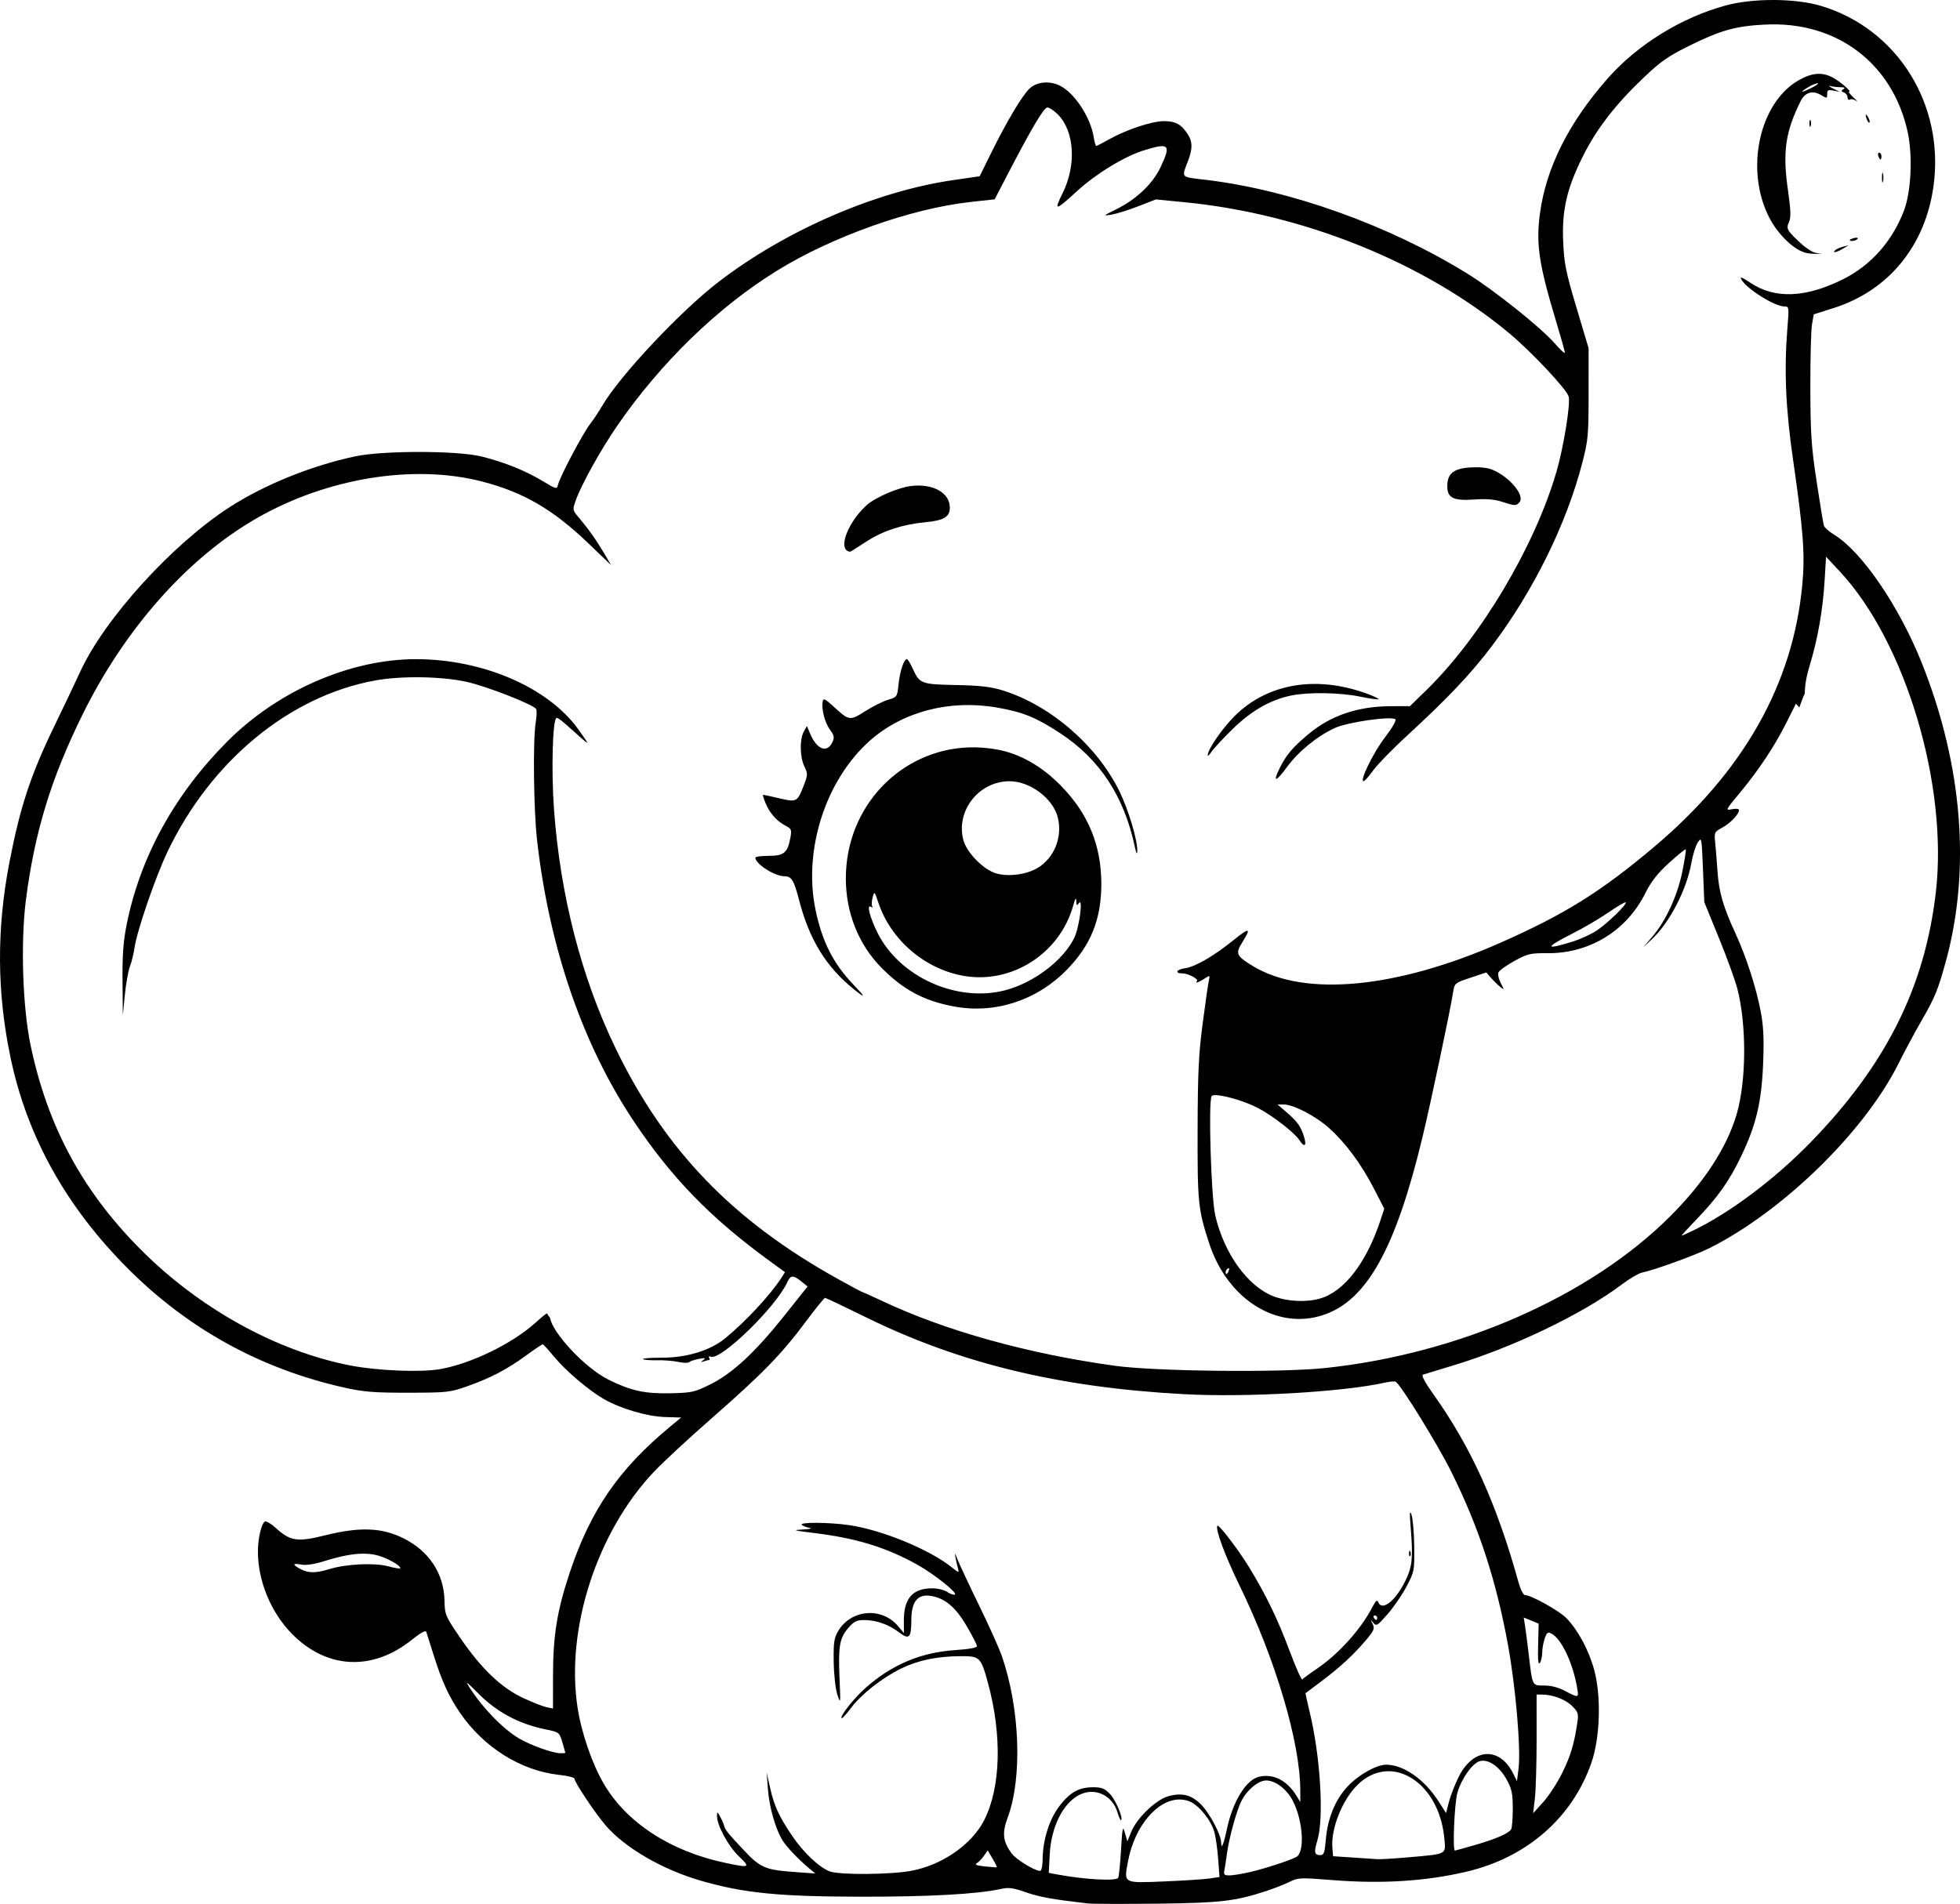 <?xml version="1.0" encoding="UTF-8" standalone="no"?>
<!-- Created with Inkscape (http://www.inkscape.org/) -->

<svg
   width="229.339mm"
   height="222.815mm"
   viewBox="0 0 229.339 222.815"
   version="1.1"
   id="svg1"
   xml:space="preserve"
   xmlns="http://www.w3.org/2000/svg"
   xmlns:svg="http://www.w3.org/2000/svg"><defs
     id="defs1" /><g
     id="layer1"
     transform="translate(-58.706,4.778)"><path
       id="path1"
       style="fill:#000000"
       d="m 266.296,-4.777 c -2.029,-0.011 -4.083,0.204 -5.699,0.647 -5.202,1.426 -10.299,4.585 -13.79,8.548 -4.547,5.16 -7.207,10.475 -7.917,15.821 -0.469,3.527 -0.111,5.936 1.847,12.425 0.591,1.959 1.075,3.683 1.075,3.832 0,0.149 -0.546,-0.353 -1.212,-1.115 -1.62,-1.852 -7.06,-6.196 -10.169,-8.119 -9.157,-5.666 -20.719,-9.815 -30.644,-10.996 -3.01,-0.358 -2.844,-0.177 -2.057,-2.245 0.537,-1.411 0.521,-2.232 -0.06,-3.113 -0.755,-1.145 -1.4,-1.5 -2.739,-1.509 -1.406,-0.01 -4.443,0.994 -6.464,2.136 -0.745,0.421 -1.414,0.766 -1.487,0.766 -0.073,0 -0.206,-0.457 -0.295,-1.016 -0.369,-2.31 -2.202,-5.13 -3.907,-6.012 -1.239,-0.641 -2.807,-0.491 -3.643,0.348 -0.898,0.901 -2.635,3.826 -4.434,7.462 l -1.368,2.765 -3.133,0.457 c -9.031,1.317 -19.493,5.847 -27.317,11.828 -4.508,3.446 -11.675,11.071 -13.719,14.595 -0.38,0.655 -1.031,1.63 -1.446,2.167 -0.829,1.073 -3.474,6.08 -3.711,7.026 -0.147,0.587 -0.168,0.582 -1.828,-0.417 -2.014,-1.212 -4.414,-2.176 -7.102,-2.853 -2.806,-0.706 -11.539,-0.719 -14.817,-0.021 -5.115,1.089 -10.605,3.311 -14.684,5.942 -6.722,4.336 -14.671,13.098 -17.498,19.29 -0.52,1.139 -1.897,4.035 -3.06,6.436 -2.741,5.659 -3.964,9.383 -5.215,15.875 -1.506,7.815 -1.461,15.214 0.14,22.837 1.94,9.237 6.494,17.424 13.722,24.666 7.08,7.094 15.604,11.775 25.405,13.954 2.203,0.49 3.442,0.587 7.408,0.582 4.504,-0.005 4.874,-0.044 6.824,-0.729 2.765,-0.971 4.711,-1.983 6.928,-3.604 1.016,-0.742 1.908,-1.343 1.984,-1.334 0.076,0.009 0.674,0.665 1.329,1.459 1.353,1.64 4.058,3.941 5.821,4.952 1.966,1.127 5.067,2.038 7.155,2.101 l 1.893,0.057 -1.283,1.062 c -6.019,4.982 -9.311,9.761 -11.746,17.05 -1.481,4.432 -1.962,7.369 -1.968,12.019 l -0.005,3.922 -0.733,-0.147 c -0.403,-0.081 -1.63,-0.561 -2.727,-1.068 -2.553,-1.179 -4.923,-3.437 -7.37,-7.021 -1.783,-2.611 -1.824,-2.707 -1.868,-4.461 -0.079,-3.133 -1.837,-5.766 -4.835,-7.242 -2.507,-1.235 -5.067,-1.332 -9.051,-0.344 -3.343,0.829 -4.121,0.717 -5.851,-0.846 -0.558,-0.504 -1.133,-0.842 -1.278,-0.752 -0.41,0.253 -0.81,1.983 -0.812,3.505 -0.004,3.434 1.511,7.115 3.955,9.613 4.07,4.16 9.439,4.433 14.066,0.715 1.002,-0.805 1.608,-1.14 1.676,-0.926 0.059,0.184 0.482,1.519 0.941,2.966 0.904,2.852 1.728,4.638 2.998,6.497 2.775,4.063 7.146,6.801 11.617,7.279 0.982,0.105 1.786,0.305 1.786,0.444 0,0.409 2.345,3.933 3.605,5.417 2.266,2.668 6.705,5.245 11.296,6.558 4.949,1.415 9.015,1.821 18.437,1.839 8.127,0.016 13.805,-0.296 16.573,-0.911 0.899,-0.2 1.421,-0.129 2.923,0.396 1.59,0.555 3.041,0.817 7.227,1.304 0.509,0.059 4.141,0.071 8.07,0.026 7.469,-0.086 9.164,-0.282 12.825,-1.485 0.95,-0.312 2.186,-0.798 2.747,-1.08 0.965,-0.484 1.235,-0.495 5.027,-0.192 5.749,0.459 10.882,0.136 15.65,-0.987 7.063,-1.663 12.377,-6.303 14.619,-12.763 1.012,-2.916 1.158,-7.745 0.328,-10.823 -0.621,-2.303 -1.882,-4.659 -3.256,-6.085 -0.821,-0.852 -4.132,-2.697 -4.839,-2.697 -0.206,0 -0.531,-0.638 -0.776,-1.521 -2.533,-9.14 -5.542,-15.79 -9.942,-21.968 -1.012,-1.421 -1.444,-2.232 -1.228,-2.309 0.182,-0.065 1.761,-0.547 3.507,-1.071 6.964,-2.091 15.116,-5.997 19.694,-9.437 0.936,-0.704 2.008,-1.344 2.381,-1.423 1.567,-0.332 6.296,-2.049 7.986,-2.9 8.57,-4.316 18.063,-13.582 22.039,-21.513 0.776,-1.547 1.997,-3.825 2.714,-5.062 1.576,-2.719 1.952,-3.637 2.871,-7.009 2.92,-10.719 1.935,-22.918 -2.814,-34.845 -2.642,-6.636 -7.021,-13.054 -10.255,-15.032 -0.595,-0.364 -1.14,-0.84 -1.211,-1.058 -0.071,-0.218 -0.454,-2.54 -0.851,-5.159 -0.624,-4.122 -0.724,-5.599 -0.736,-10.98 -0.008,-3.42 0.078,-6.753 0.191,-7.408 l 0.205,-1.191 2.324,-0.736 c 6.462,-2.047 10.768,-7.331 11.703,-14.361 1.263,-9.491 -4.233,-18.287 -13.111,-20.984 -1.515,-0.46 -3.518,-0.697 -5.547,-0.708 z m -1.069,2.879 c 8.33,-0.443 14.897,4.478 16.681,12.498 0.618,2.776 0.43,7.024 -0.408,9.242 -1.356,3.589 -3.866,6.424 -7.131,8.056 -4.39,2.194 -8.009,2.331 -10.863,0.41 -0.929,-0.625 -1.244,-0.745 -1.061,-0.404 0.583,1.09 3.901,3.183 5.045,3.183 0.552,0 0.56,0.058 0.357,2.58 -0.392,4.875 -0.198,9.389 0.659,15.311 1.216,8.406 1.418,11.133 1.088,14.667 -1.088,11.647 -6.88,21.882 -17.39,30.732 -6.2,5.221 -10.401,7.841 -17.872,11.148 -12.171,5.386 -22.982,6.416 -29.011,2.763 -1.972,-1.195 -2.091,-1.462 -1.247,-2.799 1.067,-1.691 0.845,-1.76 -0.958,-0.301 -2.364,1.913 -4.559,3.189 -5.762,3.351 -1.018,0.137 -1.228,0.6 -0.272,0.6 0.638,0 1.906,0.666 1.686,0.886 -0.333,0.333 0.205,0.168 0.866,-0.265 0.655,-0.429 0.665,-0.425 0.522,0.198 -0.08,0.35 -0.404,2.6 -0.721,5.001 -0.476,3.614 -0.579,5.755 -0.597,12.435 -0.023,8.554 0.057,9.347 1.342,13.3 2.139,6.583 7.93,10.234 13.365,8.425 5.082,-1.691 8.465,-7.755 11.602,-20.799 0.991,-4.121 3.243,-14.777 3.585,-16.964 0.169,-1.078 0.19,-1.096 2.027,-1.709 l 1.856,-0.62 0.572,0.651 c 0.314,0.358 0.795,0.829 1.067,1.047 0.48,0.384 0.482,0.37 0.059,-0.446 -0.24,-0.464 -0.367,-1.024 -0.282,-1.245 0.085,-0.221 0.921,-0.824 1.858,-1.339 1.574,-0.865 1.869,-0.935 3.879,-0.919 4.912,0.04 9.24,-2.604 11.435,-6.986 0.707,-1.411 1.425,-2.33 2.801,-3.584 1.018,-0.928 1.897,-1.641 1.953,-1.585 0.056,0.056 -0.121,1.208 -0.392,2.56 -0.571,2.848 -1.925,5.795 -3.516,7.654 l -1.078,1.26 0.983,-0.919 c 2.117,-1.978 4.095,-5.794 4.669,-9.008 0.169,-0.943 0.506,-2.012 0.75,-2.376 0.428,-0.638 0.449,-0.526 0.598,3.175 l 0.155,3.836 1.727,4.233 c 0.95,2.328 1.924,5.021 2.164,5.984 1.078,4.317 1.025,10.79 -0.12,14.654 -1.134,3.826 -3.754,7.86 -7.651,11.781 -9.367,9.424 -24.713,16.198 -40.481,17.869 -5.221,0.553 -19.817,0.397 -24.606,-0.264 -10.158,-1.4 -19.799,-4.084 -27.212,-7.576 -1.215,-0.572 -2.256,-1.04 -2.313,-1.04 -0.057,0 -1.325,-0.677 -2.818,-1.505 -12.333,-6.838 -20.277,-15.063 -26.052,-26.973 -4.012,-8.273 -6.495,-17.888 -7.234,-28.013 -0.337,-4.614 -0.16,-10.714 0.31,-10.714 0.221,0 0.699,0.391 2.826,2.315 0.362,0.327 0.701,0.595 0.754,0.595 0.053,0 -0.438,-0.736 -1.092,-1.635 -3.547,-4.874 -11.124,-8.137 -18.925,-8.148 -7.704,-0.011 -16.202,3.697 -22.124,9.656 -6.16,6.198 -10.166,13.49 -11.749,21.385 -0.398,1.988 -0.515,3.568 -0.488,6.618 l 0.036,4.006 0.236,-2.381 c 0.13,-1.31 0.396,-2.798 0.591,-3.307 0.195,-0.509 0.439,-1.503 0.542,-2.208 0.29,-1.986 2.427,-8.217 3.834,-11.18 5.067,-10.665 14.304,-18.288 24.359,-20.103 3.05,-0.551 7.755,-0.477 10.652,0.166 2.383,0.529 7.819,2.653 8.147,3.183 0.09,0.146 0.071,0.826 -0.041,1.511 -0.351,2.13 -0.256,10.342 0.161,13.947 1.456,12.584 5.33,23.815 11.308,32.787 4.407,6.613 9.013,11.348 15.934,16.38 l 1.76,1.28 -0.453,0.705 c -1.251,1.945 -4.177,5.092 -6.516,7.009 -1.779,1.458 -4.492,2.294 -7.439,2.294 -1.308,0 -2.304,0.075 -2.212,0.167 0.092,0.092 0.831,0.152 1.642,0.133 0.811,-0.019 1.937,0.07 2.503,0.197 0.565,0.127 1.126,0.139 1.246,0.027 0.12,-0.112 0.635,-0.283 1.145,-0.38 0.73,-0.139 0.842,-0.112 0.529,0.129 -0.336,0.259 -0.323,0.282 0.088,0.148 0.267,-0.086 0.541,-0.157 0.611,-0.157 0.069,0 0.053,-0.118 -0.036,-0.261 -0.089,-0.145 0.006,-0.197 0.214,-0.117 1.179,0.453 7.634,-5.837 8.946,-8.718 0.385,-0.846 0.676,-0.863 1.633,-0.096 l 0.741,0.594 -2.74,3.44 c -3.41,4.281 -6.049,6.729 -8.648,8.019 -1.832,0.91 -2.153,0.982 -4.63,1.038 -3.026,0.068 -4.662,-0.289 -7.282,-1.592 -2.725,-1.354 -6.556,-5.457 -6.836,-7.237 -0.143,-0.171 -0.26,-0.345 -0.358,-0.521 -0.236,0.119 -0.643,0.462 -1.371,1.117 -2.725,2.45 -7.534,4.783 -11.163,5.415 -2.229,0.388 -7.266,0.185 -10.407,-0.42 -8.734,-1.682 -17.801,-6.711 -24.728,-13.714 -6.758,-6.833 -10.798,-14.377 -12.767,-23.836 -0.926,-4.452 -1.166,-12.047 -0.534,-16.952 1.023,-7.946 2.936,-14.206 6.629,-21.696 4.973,-10.086 12.345,-18.383 20.444,-23.007 8.217,-4.692 18.362,-6.327 26.35,-4.246 4.824,1.256 8.272,3.27 12.421,7.253 l 2.63,2.525 -0.838,-1.421 c -0.907,-1.538 -1.829,-2.838 -2.97,-4.186 -0.712,-0.841 -0.718,-0.878 -0.328,-1.983 0.638,-1.809 2.939,-5.95 4.836,-8.705 5.085,-7.383 11.725,-13.84 18.65,-18.134 6.452,-4.001 15.702,-7.297 22.652,-8.069 l 2.88,-0.32 1.242,-2.397 c 3.032,-5.852 4.5,-8.344 4.919,-8.347 0.237,-0.002 0.8,0.374 1.25,0.834 1.936,1.98 2.164,5.915 0.534,9.199 -1.052,2.12 -0.862,2.092 1.693,-0.25 2.211,-2.027 5.56,-4.069 7.811,-4.764 3.001,-0.927 3.221,-0.701 1.945,1.995 -0.908,1.918 -2.836,3.747 -5.158,4.892 -1.567,0.773 -1.588,0.797 -0.569,0.633 0.582,-0.094 1.987,-0.533 3.121,-0.975 l 2.063,-0.804 3.294,0.319 c 13.937,1.351 28.051,7.033 38.016,15.302 2.637,2.189 6.79,6.614 7.003,7.463 0.219,0.874 -0.598,5.911 -1.418,8.74 -2.538,8.757 -8.856,19.381 -15.215,25.583 l -1.94,1.893 -2.272,0.007 c -3.808,0.012 -6.983,1.087 -9.57,3.24 -1.847,1.537 -2.587,2.399 -3.35,3.902 -0.91,1.794 -0.529,1.804 0.769,0.021 1.343,-1.845 3.571,-3.668 5.637,-4.614 1.514,-0.693 6.664,-1.426 7.082,-1.008 0.128,0.128 -0.409,1.056 -1.224,2.114 -1.354,1.757 -2.997,5.12 -2.501,5.12 0.121,0 0.627,-0.566 1.124,-1.259 0.497,-0.692 2.264,-2.508 3.926,-4.035 4.819,-4.426 7.555,-7.319 10.009,-10.581 4.837,-6.432 8.668,-14.201 10.523,-21.342 0.696,-2.679 0.745,-3.216 0.747,-8.159 l 0.002,-5.292 -1.423,-4.763 c -1.242,-4.158 -1.439,-5.134 -1.552,-7.689 -0.165,-3.711 0.428,-6.27 2.339,-10.079 1.589,-3.168 3.787,-6.006 7.079,-9.138 2.007,-1.91 2.864,-2.507 5.381,-3.751 3.63,-1.794 5.358,-2.276 8.814,-2.46 z m 6.016,5.774 c -0.639,0.058 -1.318,0.304 -2.081,0.742 -4.635,2.659 -6.307,10.514 -3.425,16.089 1.017,1.968 2.871,3.755 4.252,4.101 0.291,0.073 0.827,0.128 1.191,0.124 l 0.661,-0.009 -0.662,-0.104 c -0.364,-0.057 -1.14,-0.546 -1.723,-1.085 -1.663,-1.537 -1.779,-1.742 -1.42,-2.53 0.246,-0.539 0.216,-1.355 -0.142,-3.874 -0.617,-4.35 -0.271,-6.706 1.511,-10.288 0.495,-0.996 1.388,-1.276 2.318,-0.727 0.761,0.449 0.78,0.447 0.78,-0.089 0,-0.459 0.12,-0.525 0.728,-0.4 l 0.728,0.149 -0.794,-0.412 c -0.437,-0.227 -0.576,-0.351 -0.309,-0.276 0.267,0.075 0.802,0.138 1.191,0.141 0.487,0.003 0.597,0.073 0.353,0.228 -0.284,0.18 -0.271,0.255 0.066,0.384 0.23,0.088 0.419,0.35 0.419,0.581 0,0.231 0.124,0.344 0.276,0.25 0.152,-0.094 0.479,-0.026 0.728,0.15 0.248,0.176 0.117,0.008 -0.291,-0.374 -0.408,-0.382 -0.648,-0.695 -0.532,-0.695 0.349,0 -1.095,-1.235 -1.977,-1.691 -0.606,-0.313 -1.206,-0.443 -1.845,-0.384 z m 0.174,1.16 c -0.075,0.093 -0.358,0.276 -0.807,0.5 -0.459,0.229 -0.902,0.416 -0.985,0.416 -0.229,0 0.831,-0.683 1.357,-0.874 0.379,-0.137 0.51,-0.135 0.435,-0.042 z m 5.602,3.612 c -0.026,0.059 0.019,0.268 0.147,0.601 0.091,0.236 0.221,0.375 0.289,0.306 0.068,-0.068 -0.003,-0.341 -0.157,-0.607 -0.156,-0.268 -0.253,-0.36 -0.279,-0.301 z m -6.552,0.638 c -0.024,0.06 -0.039,0.188 -0.039,0.37 0,0.364 0.06,0.513 0.133,0.331 0.073,-0.182 0.073,-0.48 0,-0.661 -0.037,-0.091 -0.07,-0.099 -0.094,-0.039 z m 8.129,3.81 c -0.141,0 -0.188,0.179 -0.104,0.397 0.084,0.218 0.199,0.397 0.256,0.397 0.057,0 0.104,-0.179 0.104,-0.397 0,-0.218 -0.115,-0.397 -0.256,-0.397 z m 0.353,2.393 c -0.022,0.084 -0.035,0.263 -0.035,0.518 0,0.509 0.054,0.718 0.121,0.463 0.067,-0.255 0.067,-0.671 0,-0.926 -0.033,-0.127 -0.064,-0.139 -0.086,-0.055 z m -2.941,7.558 c -0.069,-0.018 -0.185,-0.011 -0.331,0.027 -0.291,0.076 -0.529,0.184 -0.529,0.24 0,0.209 0.768,0.092 0.911,-0.138 0.041,-0.066 0.018,-0.11 -0.051,-0.129 z m -0.992,0.875 -0.661,0.173 c -0.364,0.095 -0.775,0.279 -0.913,0.408 -0.404,0.378 0.176,0.262 0.913,-0.182 z m -44.277,26.005 c -1.963,0.125 -2.686,0.72 -2.686,2.21 0,1.363 0.713,1.712 3.151,1.543 1.389,-0.097 2.375,-0.019 3.199,0.25 1.553,0.508 1.728,0.513 2.101,0.064 0.652,-0.786 -1.148,-2.952 -3.15,-3.79 -0.6,-0.251 -1.503,-0.347 -2.615,-0.276 z m -65.462,2.176 c -1.473,0.184 -4.115,1.318 -5.113,2.195 -1.879,1.65 -3.178,4.404 -2.476,5.249 0.171,0.206 0.446,0.292 0.611,0.192 0.165,-0.1 1.006,-0.636 1.869,-1.192 1.893,-1.218 4.171,-1.958 6.797,-2.206 2.176,-0.206 2.879,-0.624 2.879,-1.712 0,-1.747 -1.992,-2.849 -4.567,-2.527 z m 107.093,8.273 1.594,1.706 c 7.681,8.219 12.702,24.96 11.257,37.532 -1.278,11.12 -5.83,20.217 -14.654,29.293 -4.172,4.291 -9.418,8.234 -13.711,10.305 -0.706,0.341 -1.329,0.619 -1.383,0.619 -0.055,0 0.668,-0.794 1.606,-1.765 2.613,-2.705 3.962,-4.603 5.376,-7.564 1.756,-3.678 2.38,-6.335 2.558,-10.911 0.11,-2.816 0.041,-4.254 -0.288,-5.998 -0.526,-2.789 -1.705,-6.434 -2.958,-9.147 -1.433,-3.102 -1.931,-4.825 -2.095,-7.242 -0.083,-1.22 -0.207,-2.756 -0.275,-3.414 -0.119,-1.149 -0.087,-1.216 0.826,-1.708 0.955,-0.514 1.962,-1.571 1.962,-2.059 0,-0.151 -0.344,-0.193 -0.814,-0.099 -0.799,0.16 -0.783,0.125 0.889,-1.885 2.22,-2.669 4.087,-5.481 5.47,-8.239 l 1.115,-2.222 0.4,0.442 c 0.119,-0.342 0.245,-0.682 0.372,-1.022 0.083,-0.222 0.173,-0.427 0.268,-0.62 0.012,-0.92 0.141,-1.853 0.596,-3.353 0.929,-3.064 1.518,-6.438 1.726,-9.896 z M 164.819,72.361 c -0.348,0 -0.811,1.388 -0.969,2.907 -0.158,1.515 -0.169,1.531 -1.235,1.85 -0.591,0.177 -1.791,0.778 -2.667,1.334 -1.807,1.149 -1.887,1.137 -3.747,-0.578 -0.95,-0.875 -1.147,-0.966 -1.23,-0.566 -0.177,0.85 0.244,2.493 0.847,3.309 0.49,0.663 0.54,0.905 0.298,1.437 -0.614,1.346 -1.823,0.905 -2.609,-0.952 l -0.387,-0.916 -0.361,0.651 c -0.498,0.899 -0.468,2.961 0.059,4.066 0.409,0.858 0.408,0.999 -0.005,2.083 -0.809,2.117 -0.851,2.141 -2.907,1.664 -0.986,-0.229 -1.846,-0.415 -1.912,-0.415 -0.066,0 0.066,0.445 0.294,0.989 0.493,1.18 1.304,2.094 2.332,2.629 0.683,0.355 0.737,0.482 0.576,1.364 -0.33,1.808 -0.745,2.163 -2.526,2.163 -0.87,0 -1.581,0.097 -1.581,0.215 0,0.723 2.229,2.16 3.365,2.17 0.876,0.007 1.132,0.418 1.757,2.815 1.213,4.656 3.177,7.833 6.478,10.476 1.34,1.073 1.308,0.891 -0.1,-0.578 -2.392,-2.496 -3.69,-5.06 -4.467,-8.82 -1.444,-6.992 1.207,-15.196 6.389,-19.774 3.839,-3.391 9.338,-4.82 14.851,-3.859 3.035,0.529 4.56,1.147 7.376,2.992 4.635,3.035 7.481,7.362 8.755,13.305 0.17,0.793 0.264,0.962 0.283,0.505 0.051,-1.225 -1.01,-4.792 -2.074,-6.973 -2.628,-5.388 -8.117,-10.128 -13.724,-11.85 -1.345,-0.413 -2.643,-0.56 -5.426,-0.614 -4.081,-0.079 -4.251,-0.145 -5.077,-1.978 -0.261,-0.578 -0.556,-1.051 -0.656,-1.051 z m 47.273,2.908 c -3.463,0.105 -6.592,1.4 -8.986,3.815 -1.435,1.448 -3.11,3.904 -3.084,4.522 0.006,0.146 0.204,-0.033 0.438,-0.397 0.235,-0.364 1.341,-1.556 2.458,-2.649 2.197,-2.151 4.393,-3.416 6.824,-3.932 1.999,-0.424 5.743,-0.368 8.115,0.123 1.118,0.231 2.086,0.367 2.151,0.302 0.065,-0.065 -0.57,-0.367 -1.41,-0.672 -2.232,-0.809 -4.43,-1.175 -6.508,-1.112 z m -40.111,7.424 c -7.878,0.322 -14.316,6.867 -14.304,15.371 0.006,3.973 1.493,7.701 4.147,10.39 2.552,2.586 4.944,3.876 8.418,4.54 4.807,0.919 9.7,-0.642 13.234,-4.222 2.857,-2.894 4.096,-5.949 4.096,-10.097 0,-4.544 -1.549,-8.286 -4.784,-11.558 -2.228,-2.254 -4.734,-3.673 -7.357,-4.167 -1.17,-0.22 -2.324,-0.302 -3.45,-0.256 z m 4.844,3.957 c 2.408,-0.005 5.105,2.017 5.655,4.239 0.572,2.312 -0.428,4.778 -2.406,5.932 -1.298,0.758 -3.334,1.025 -4.776,0.625 -1.486,-0.411 -3.47,-2.42 -3.868,-3.918 -0.909,-3.41 1.807,-6.872 5.396,-6.879 z m -15.77,13.112 c 0.085,0.076 0.2,0.416 0.425,1.091 1.45,4.348 5.405,7.755 9.942,8.566 5.652,1.01 11.295,-2.596 12.86,-8.219 0.236,-0.848 0.339,-1 0.359,-0.529 0.022,0.531 0.079,0.583 0.289,0.265 0.541,-0.82 0.083,2.767 -0.512,4.014 -1.26,2.639 -4.744,5.29 -8.103,6.164 -5.628,1.466 -12.321,-1.538 -14.912,-6.693 -0.897,-1.784 -1.32,-3.397 -0.808,-3.081 0.197,0.122 0.268,0.099 0.172,-0.056 -0.089,-0.144 -0.069,-0.609 0.046,-1.033 0.102,-0.379 0.156,-0.566 0.241,-0.489 z m 87.874,1.06 c 0.2,0.2 -2.118,2.456 -3.403,3.31 -0.649,0.431 -1.941,1.019 -2.872,1.307 -3.216,0.993 -3.21,0.689 0.017,-0.947 1.346,-0.682 3.277,-1.815 4.291,-2.518 1.014,-0.702 1.899,-1.221 1.968,-1.152 z m -47.752,22.577 c 1.122,0.099 3.307,0.753 4.721,1.491 1.688,0.881 4.258,2.867 4.819,3.724 0.62,0.946 0.914,0.759 0.572,-0.363 -0.366,-1.201 -0.785,-1.782 -2.098,-2.909 l -1.001,-0.86 h 0.737 c 1.139,3.3e-4 3.76,1.373 5.331,2.791 1.919,1.733 3.716,4.162 5.193,7.022 l 1.229,2.379 -0.457,1.379 c -1.659,5.008 -4.273,8.369 -7.119,9.154 -1.607,0.443 -3.806,0.329 -5.387,-0.278 -3.02,-1.16 -5.807,-5.04 -6.82,-9.493 -0.483,-2.124 -0.819,-13.315 -0.418,-13.934 0.07,-0.107 0.325,-0.136 0.699,-0.103 z m 1.207,20.268 c 0.15,-0.093 0.194,0.014 0.104,0.249 -0.176,0.458 -0.365,0.542 -0.365,0.161 0,-0.137 0.118,-0.321 0.261,-0.41 z m -47.137,3.443 c 0.097,0.003 2.26,1.03 4.807,2.282 10.972,5.395 22.585,8.203 37.17,8.99 7.34,0.396 18.642,-0.252 23.526,-1.35 0.581,-0.13 1.151,-0.178 1.267,-0.106 0.621,0.384 4.917,7.348 6.509,10.552 3.22,6.481 5.243,12.662 6.631,20.263 0.897,4.911 1.519,12.168 1.236,14.429 l -0.189,1.511 -0.403,-0.831 c -1.583,-3.268 -4.719,-3.108 -6.42,0.327 -0.438,0.884 -0.948,2.197 -1.134,2.917 l -0.338,1.309 -0.883,-1.376 c -1.66,-2.587 -4.107,-4.29 -6.149,-4.282 -1.123,0.005 -3.246,1.21 -4.494,2.552 -1.454,1.563 -2.334,3.72 -2.546,6.243 -0.125,1.487 -0.229,1.786 -0.625,1.786 -0.717,0 -0.783,-0.316 -0.362,-1.717 0.794,-2.639 0.358,-9.862 -0.912,-15.083 -0.283,-1.164 -0.494,-2.131 -0.469,-2.151 0.025,-0.02 0.879,-0.662 1.898,-1.427 2.162,-1.624 3.73,-3.075 5.197,-4.812 0.92,-1.09 1.015,-1.321 0.757,-1.852 -0.264,-0.544 -0.257,-0.559 0.079,-0.145 0.344,0.426 0.475,0.346 1.669,-1.018 0.712,-0.814 1.711,-2.272 2.221,-3.24 0.905,-1.72 0.925,-1.828 0.892,-4.671 -0.018,-1.601 -0.159,-3.268 -0.314,-3.704 -0.216,-0.611 -0.239,-0.277 -0.099,1.455 0.284,3.512 0.192,4.539 -0.544,6.103 -1.158,2.459 -2.801,3.797 -3.254,2.649 -0.122,-0.31 -0.306,-0.145 -0.712,0.639 -1.334,2.576 -3.965,5.482 -6.523,7.204 -0.817,0.55 -1.557,1.096 -1.643,1.214 -0.087,0.118 -0.729,-1.311 -1.426,-3.175 -1.456,-3.889 -2.78,-6.635 -4.805,-9.959 -1.226,-2.013 -3.528,-5.033 -3.703,-4.858 -0.301,0.301 0.865,3.468 2.553,6.93 4.257,8.731 7.138,18.445 7.14,24.077 l 5.2e-4,1.323 -0.493,-0.794 c -1.101,-1.772 -2.715,-2.563 -4.378,-2.146 -1.499,0.376 -3.051,2.931 -3.718,6.118 -0.377,1.8 -0.667,2.476 -0.672,1.561 -0.005,-0.883 -1.315,-3.38 -2.314,-4.407 -1.129,-1.161 -2.257,-1.455 -3.865,-1.005 -1.436,0.402 -3.652,2.514 -4.312,4.11 l -0.483,1.167 -0.282,-0.98 c -0.255,-0.887 -0.299,-0.695 -0.46,2.014 -0.098,1.646 -0.247,3.105 -0.331,3.241 -0.249,0.404 -3.955,0.2 -7.099,-0.39 l -1.025,-0.192 0.114,-2.165 c 0.169,-3.205 1.532,-5.958 3.443,-6.952 1.8,-0.937 3.876,0.003 4.483,2.03 0.171,0.572 0.36,0.992 0.42,0.932 0.267,-0.267 -0.617,-2.365 -1.297,-3.077 -0.621,-0.649 -0.965,-0.787 -1.967,-0.787 -1.66,0 -2.692,0.572 -3.936,2.182 -1.181,1.528 -1.949,3.949 -1.974,6.218 -0.008,0.77 -0.137,1.389 -0.288,1.389 -0.646,0 -2.817,-1.333 -3.349,-2.057 -1.019,-1.387 -1.128,-2.374 -0.458,-4.173 1.748,-4.695 1.439,-12.892 -0.716,-19.013 -0.312,-0.887 -1.507,-3.536 -2.654,-5.887 -1.147,-2.352 -2.264,-4.733 -2.482,-5.292 -0.326,-0.838 -0.369,-0.877 -0.246,-0.222 0.082,0.437 0.22,1.03 0.306,1.32 0.137,0.458 0.042,0.432 -0.74,-0.199 -2.579,-2.084 -8.196,-4.392 -12.036,-4.947 -2.332,-0.337 -5.855,-0.358 -5.517,-0.032 0.138,0.133 0.549,0.295 0.913,0.361 0.364,0.065 0.007,0.15 -0.794,0.187 -1.292,0.061 -1.143,0.106 1.323,0.409 4.936,0.605 8.444,1.683 12.078,3.71 1.972,1.1 4.797,3.356 4.378,3.496 -0.167,0.056 -0.57,-0.087 -0.898,-0.316 -0.327,-0.229 -1.11,-0.417 -1.739,-0.417 -2.31,0 -3.345,1.199 -3.323,3.853 l 0.011,1.388 -0.676,-0.804 c -1.923,-2.285 -5.525,-1.983 -7.037,0.591 -0.46,0.782 -0.538,1.334 -0.505,3.571 0.022,1.501 0.206,3.161 0.427,3.836 0.377,1.154 0.384,1.096 0.255,-1.876 -0.165,-3.776 0.008,-4.759 1.04,-5.935 0.684,-0.779 0.977,-0.918 1.905,-0.908 1.402,0.015 2.828,0.526 4.036,1.448 1.175,0.896 1.416,0.644 1.422,-1.49 0.006,-2.079 0.72,-2.995 2.182,-2.799 1.694,0.227 2.968,1.28 4.297,3.551 0.659,1.125 1.198,2.179 1.198,2.342 0,0.186 -0.935,0.358 -2.521,0.462 -4.055,0.266 -7.452,1.701 -10.54,4.45 -1.355,1.206 -3.005,3.3 -2.778,3.526 0.063,0.063 0.528,-0.44 1.032,-1.119 1.229,-1.656 3.683,-3.598 5.943,-4.703 2.003,-0.979 4.263,-1.441 7.071,-1.444 2.123,-0.002 2.276,0.155 3.09,3.173 1.654,6.13 1.49,12.161 -0.438,15.994 -1.439,2.863 -4.945,5.298 -8.579,5.961 -2.445,0.446 -8.313,0.489 -9.48,0.069 -1.226,-0.441 -3.098,-2.204 -4.422,-4.165 -1.538,-2.278 -2.104,-3.505 -2.571,-5.578 l -0.413,-1.83 0.152,1.984 c 0.161,2.1 0.887,4.634 1.706,5.953 0.486,0.784 1.881,2.246 3.167,3.32 l 0.661,0.553 -2.249,-0.16 c -3.587,-0.256 -4.147,-0.486 -6.028,-2.48 -1.939,-2.055 -2.278,-2.474 -2.387,-2.953 -0.044,-0.194 -0.248,-0.661 -0.452,-1.037 -0.343,-0.631 -0.372,-0.64 -0.382,-0.121 -0.02,1.082 1.303,3.538 2.548,4.731 1.396,1.338 1.31,1.382 -1.549,0.783 -6.395,-1.339 -11.542,-4.674 -14.217,-9.212 -1.385,-2.35 -2.64,-5.985 -3.099,-8.977 -1.41,-9.184 2.272,-20.553 8.932,-27.579 1.073,-1.132 4.093,-3.934 6.713,-6.227 5.942,-5.202 8.224,-7.538 10.973,-11.232 1.192,-1.601 2.246,-2.908 2.344,-2.905 z m 68.381,29.596 c -0.028,0.028 -0.047,0.12 -0.053,0.274 -0.011,0.279 0.051,0.435 0.139,0.347 0.088,-0.088 0.098,-0.316 0.021,-0.507 -0.042,-0.106 -0.079,-0.143 -0.107,-0.115 z m -122.3,0.342 c 0.414,0.005 0.801,0.043 1.174,0.113 1.179,0.22 3.041,1.192 3.046,1.59 9.9e-4,0.088 -0.623,-0.01 -1.387,-0.217 -1.629,-0.442 -4.915,-0.288 -6.922,0.323 -1.614,0.492 -2.463,0.487 -3.397,-0.02 -0.965,-0.524 -0.919,-0.702 0.132,-0.507 0.541,0.1 1.53,-0.049 2.668,-0.403 1.973,-0.612 3.445,-0.893 4.686,-0.878 z m 118.242,7.231 c 0.154,0 0.28,0.119 0.28,0.265 0,0.146 -0.053,0.265 -0.117,0.265 -0.064,0 -0.19,-0.119 -0.28,-0.265 -0.09,-0.146 -0.037,-0.265 0.117,-0.265 z m 17.428,0.242 0.874,0.357 0.874,0.357 -0.065,2.499 c -0.046,1.767 0.014,2.382 0.206,2.102 0.149,-0.218 0.272,-0.766 0.274,-1.217 0.002,-0.451 0.134,-1.194 0.293,-1.65 0.25,-0.718 0.359,-0.792 0.812,-0.55 1.17,0.626 2.503,3.475 2.991,6.393 0.19,1.134 0.159,1.141 -1.436,0.295 -0.756,-0.401 -1.626,-0.626 -2.418,-0.626 -1.437,0 -1.379,0.114 -1.813,-3.572 -0.154,-1.31 -0.351,-2.833 -0.436,-3.384 z m -123.653,7.695 c -0.128,-0.218 0.418,0.267 1.212,1.08 2.219,2.269 4.816,3.67 8.01,4.322 1.568,0.32 1.594,0.34 1.939,1.497 0.193,0.645 0.352,1.202 0.354,1.238 0.002,0.036 -0.264,0.06 -0.591,0.052 -0.914,-0.022 -3.364,-0.893 -4.763,-1.693 -1.998,-1.144 -4.689,-3.98 -6.162,-6.495 z m 125.158,1.322 0.661,0.002 c 1.243,0.003 2.736,0.577 3.508,1.349 0.687,0.687 0.753,0.894 0.604,1.893 -0.381,2.555 -0.776,3.877 -1.755,5.884 -0.568,1.164 -1.571,2.712 -2.229,3.439 l -1.197,1.323 0.204,-1.72 c 0.112,-0.946 0.205,-4.071 0.205,-6.945 z m -6.622,7.784 c 0.992,-0.249 2.28,0.641 3.11,2.15 0.615,1.118 0.721,1.622 0.723,3.428 10e-4,1.164 -0.085,2.249 -0.192,2.411 -0.328,0.495 -1.756,1.117 -4.168,1.816 -1.267,0.367 -2.349,0.668 -2.406,0.668 -0.297,0 -0.056,-5.619 0.291,-6.788 0.498,-1.677 1.783,-3.47 2.641,-3.685 z m -11.213,1.214 c 3.268,-0.356 6.571,2.833 7.036,7.815 0.181,1.944 0.403,1.825 -4.179,2.231 -1.658,0.147 -3.312,0.246 -3.676,0.22 -0.364,-0.026 -1.673,-0.114 -2.91,-0.196 l -2.249,-0.149 -0.082,-0.99 c -0.184,-2.228 1.141,-5.567 2.909,-7.328 0.975,-0.971 2.061,-1.483 3.15,-1.602 z m -13.802,1.056 c 1.077,0 2.415,1.023 3.114,2.381 1.204,2.34 1.429,6.044 0.399,6.577 -0.834,0.432 -3.611,1.338 -5.346,1.744 -0.946,0.221 -2.05,0.405 -2.453,0.407 -0.621,0.003 -0.714,-0.087 -0.61,-0.592 0.068,-0.327 0.198,-1.173 0.29,-1.88 0.243,-1.871 1.133,-5.118 1.716,-6.259 0.664,-1.301 1.973,-2.378 2.89,-2.378 z m -10.108,2.226 c 0.37,0.004 0.737,0.072 1.097,0.209 1.102,0.419 2.533,2.166 2.941,3.591 0.155,0.542 0.355,1.95 0.444,3.128 l 0.161,2.143 -1.161,0.173 c -0.639,0.095 -3.033,0.251 -5.321,0.345 -4.823,0.199 -4.712,0.26 -4.232,-2.318 0.783,-4.211 3.48,-7.299 6.07,-7.271 z m -22.483,5.953 0.573,0.971 c 0.315,0.534 0.538,0.987 0.496,1.007 -0.042,0.02 -0.672,-0.025 -1.4,-0.099 -1.011,-0.104 -1.225,-0.198 -0.91,-0.4 0.227,-0.146 0.599,-0.538 0.827,-0.872 z" /></g></svg>
